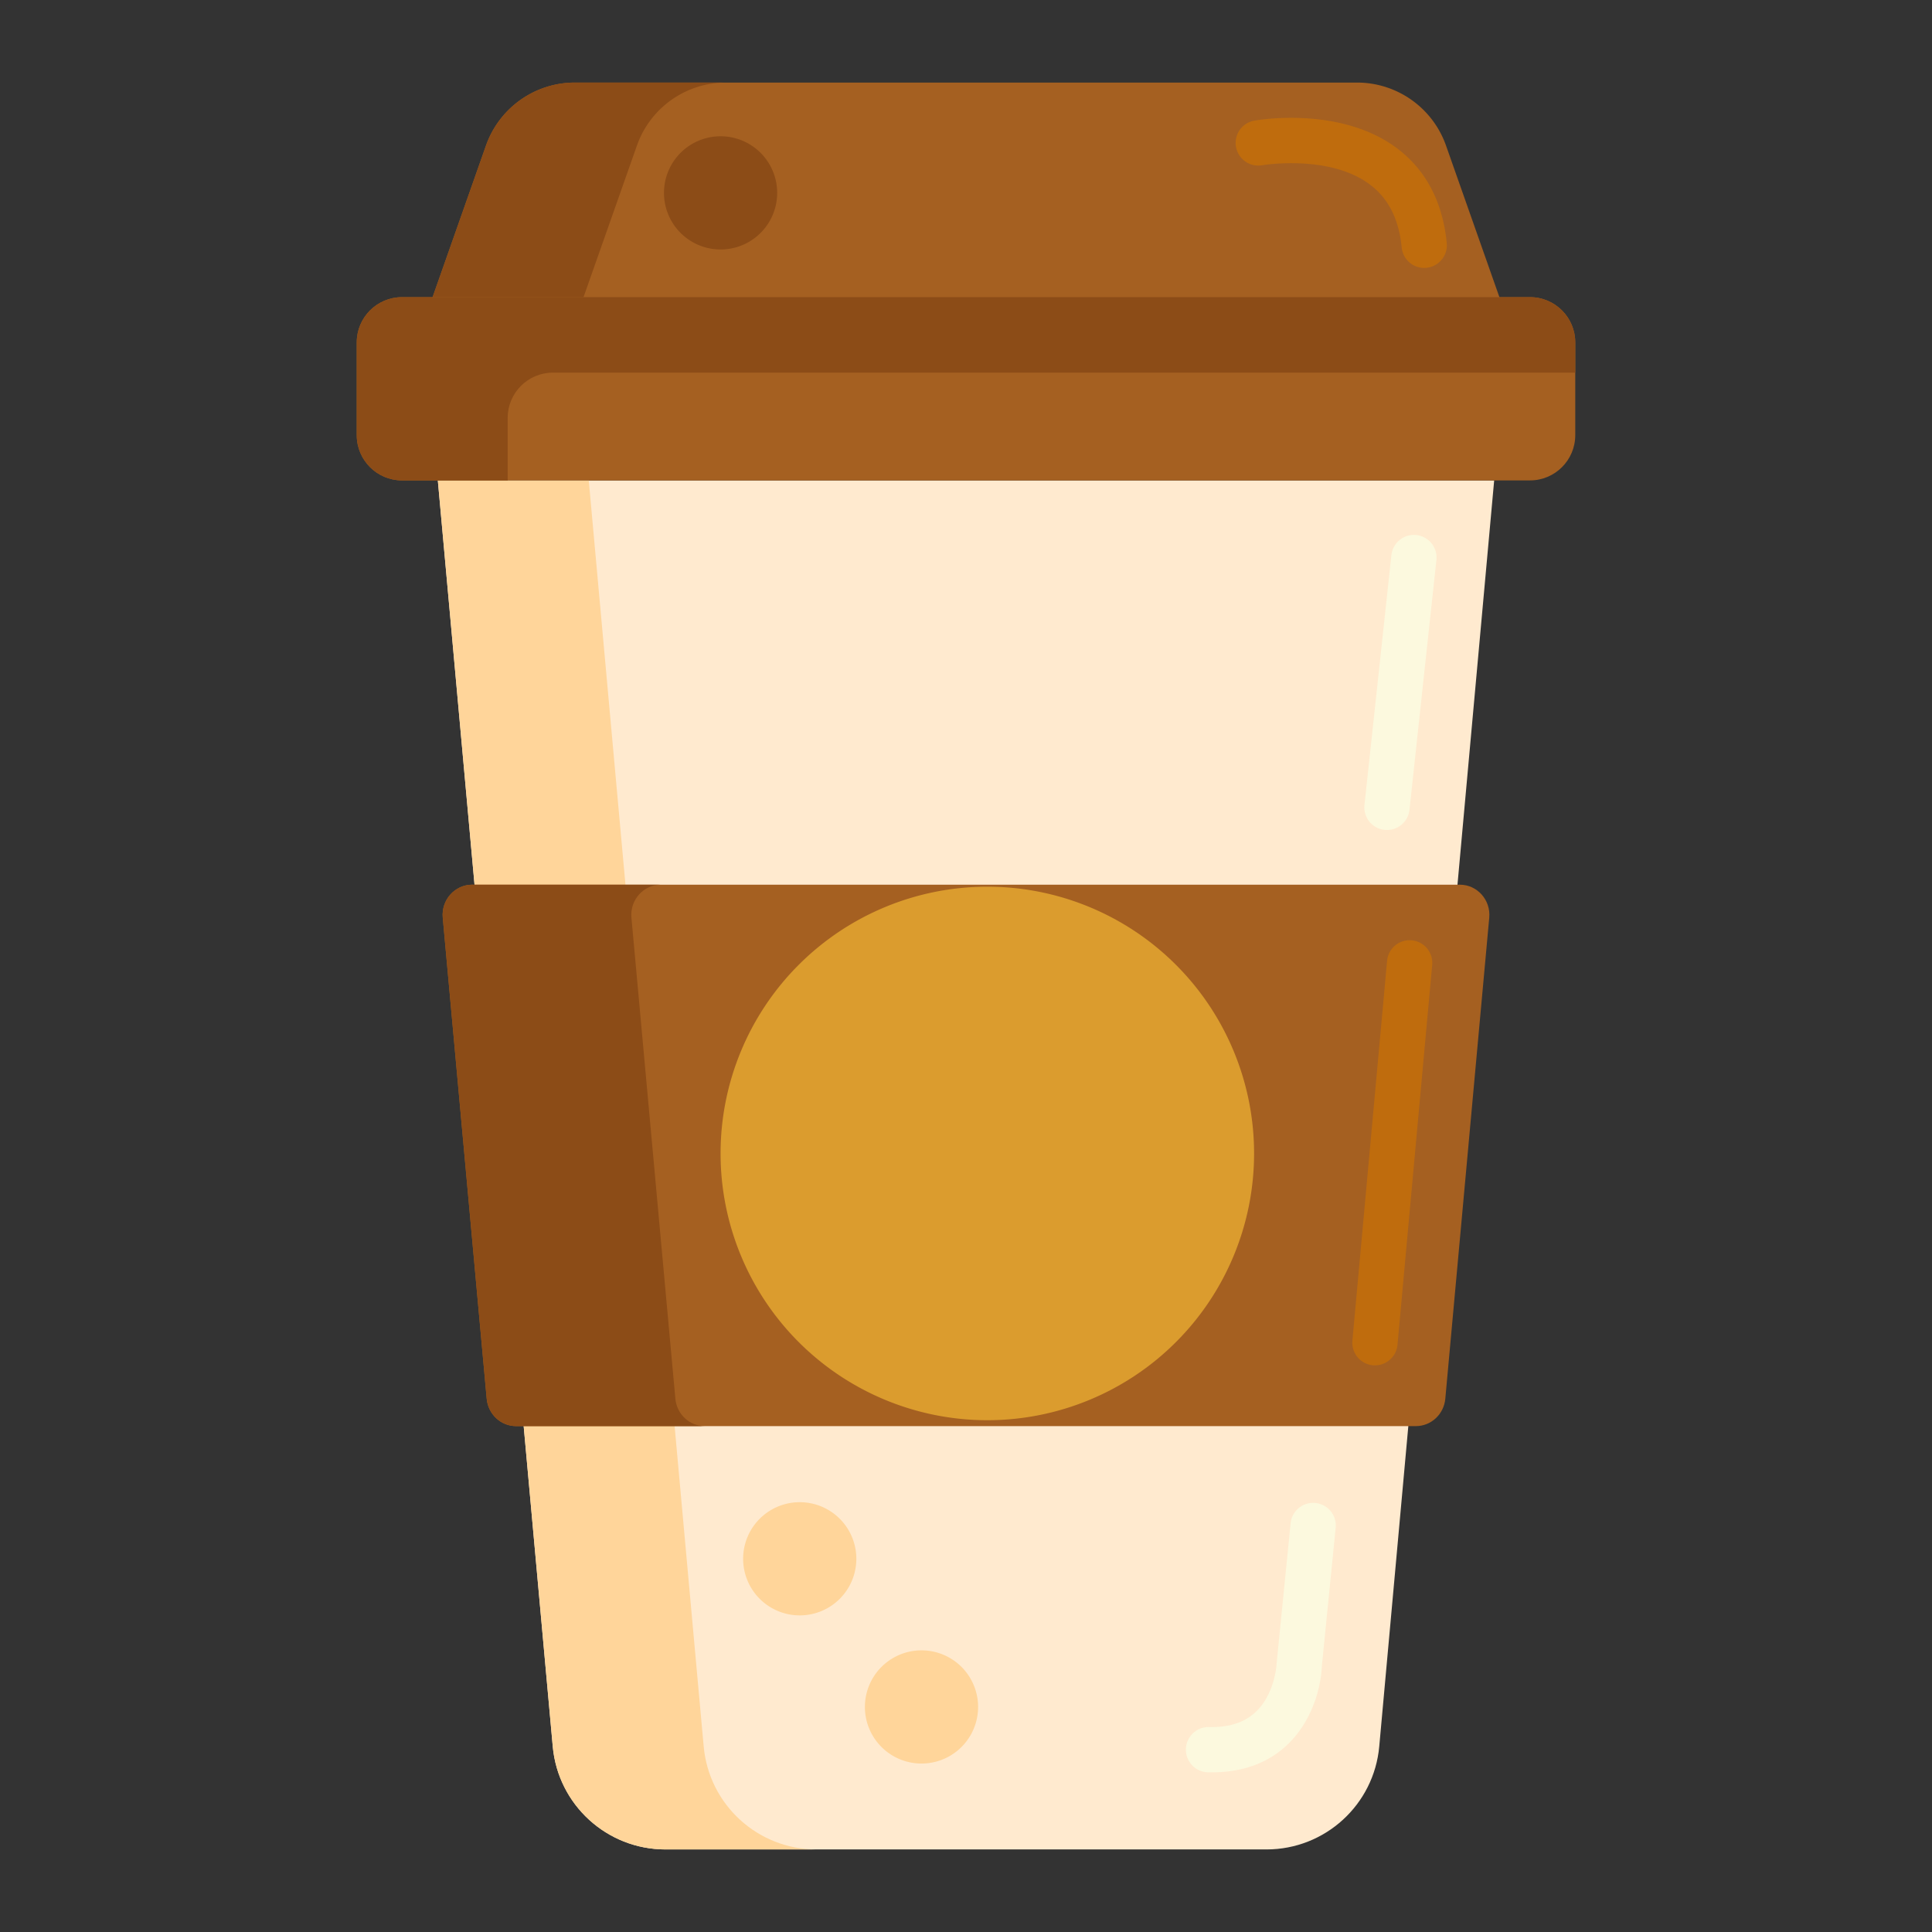 <?xml version="1.0" standalone="no"?><!DOCTYPE svg PUBLIC "-//W3C//DTD SVG 1.1//EN" "http://www.w3.org/Graphics/SVG/1.1/DTD/svg11.dtd"><svg t="1699970656065" class="icon" viewBox="0 0 1024 1024" version="1.1" xmlns="http://www.w3.org/2000/svg" p-id="5186" xmlns:xlink="http://www.w3.org/1999/xlink" width="200" height="200"><rect x="0" y="0" width="1024" height="1024" fill="#333333" stroke="none"/><path d="M801.898 177.874H222.102l35.478-100.724a50 50 0 0 1 47.16-33.388h414.52a50 50 0 0 1 47.16 33.388l35.478 100.724z" fill="#A56021" p-id="5187"></path><path d="M384.74 43.762h-80a50 50 0 0 0-47.16 33.388l-35.478 100.724h80l35.478-100.724a49.998 49.998 0 0 1 47.16-33.388z" fill="#8C4C17" p-id="5188"></path><path d="M671.276 980.238H352.724c-31.036 0-56.948-23.668-59.754-54.576l-60.914-671.034h559.886l-60.914 671.034c-2.804 30.908-28.718 54.576-59.752 54.576z" fill="#FFEACF" p-id="5189"></path><path d="M372.97 925.662l-60.914-671.036h-80l60.914 671.036c2.806 30.908 28.718 54.576 59.754 54.576h80c-31.034 0-56.948-23.668-59.754-54.576z" fill="#FFD59A" p-id="5190"></path><path d="M810.92 254.628H213.08c-13.254 0-24-10.746-24-24V181.498c0-13.254 10.746-24 24-24h597.84c13.254 0 24 10.746 24 24v49.13c0 13.254-10.744 24-24 24zM273.556 755.872h476.89c8.086 0 14.844-6.288 15.596-14.514l23.29-254.97c0.858-9.382-6.37-17.486-15.596-17.486H250.266c-9.226 0-16.452 8.104-15.596 17.486l23.29 254.97c0.752 8.224 7.508 14.514 15.596 14.514z" fill="#A56021" p-id="5191"></path><path d="M523.304 611.354m-141.386 0a141.386 141.386 0 1 0 282.772 0 141.386 141.386 0 1 0-282.772 0Z" fill="#DB9C2E" p-id="5192"></path><path d="M269.08 221.498c0-13.254 10.746-24 24-24h541.84v-16c0-13.254-10.746-24-24-24H213.08c-13.254 0-24 10.746-24 24v49.13c0 13.254 10.746 24 24 24h56v-33.13z" fill="#8C4C17" p-id="5193"></path><path d="M728.766 723.668a12.002 12.002 0 0 1-11.966-13.092l18.39-201.334a11.986 11.986 0 0 1 13.042-10.858 12.002 12.002 0 0 1 10.86 13.042l-18.39 201.334a12.004 12.004 0 0 1-11.936 10.908zM754.852 142a12.002 12.002 0 0 1-11.928-10.82c-1.486-15.012-6.984-25.916-16.808-33.334-21.392-16.156-56.72-10.344-57.07-10.28a11.996 11.996 0 0 1-13.94-9.678 12 12 0 0 1 9.678-13.94c1.856-0.334 45.764-7.934 75.796 14.746 15.252 11.518 24.076 28.382 26.226 50.122A12 12 0 0 1 754.852 142z" fill="#BF6C0D" p-id="5194"></path><path d="M735.14 439.914a12 12 0 0 1-11.946-13.288l14.274-132.396a12.012 12.012 0 0 1 13.218-10.644 12 12 0 0 1 10.644 13.218l-14.274 132.396a12.004 12.004 0 0 1-11.916 10.714zM642.338 939.38c-0.692 0-1.384-0.008-2.092-0.026a12 12 0 0 1-11.692-12.3c0.168-6.626 5.716-11.864 12.3-11.692 14.298 0.362 24.29-4.614 30.312-15.222 4.988-8.78 5.464-18.22 5.47-18.314 0.01-0.218 0.028-0.51 0.048-0.728l7.372-73.74a11.99 11.99 0 0 1 13.134-10.746 12 12 0 0 1 10.748 13.134l-7.336 73.37c-0.822 19.9-14.03 56.264-58.264 56.264z" fill="#FCF9DE" p-id="5195"></path><path d="M423.876 826.192m-30 0a30 30 0 1 0 60 0 30 30 0 1 0-60 0Z" fill="#FFD59A" p-id="5196"></path><path d="M488.414 904.718m-30 0a30 30 0 1 0 60 0 30 30 0 1 0-60 0Z" fill="#FFD59A" p-id="5197"></path><path d="M381.92 102.228m-30 0a30 30 0 1 0 60 0 30 30 0 1 0-60 0Z" fill="#8C4C17" p-id="5198"></path><path d="M357.96 741.358l-23.29-254.97c-0.856-9.382 6.37-17.486 15.596-17.486h-100c-9.226 0-16.452 8.104-15.596 17.486l23.29 254.97c0.75 8.226 7.508 14.514 15.596 14.514h100c-8.088 0-14.846-6.288-15.596-14.514z" fill="#8C4C17" p-id="5199"></path></svg>
